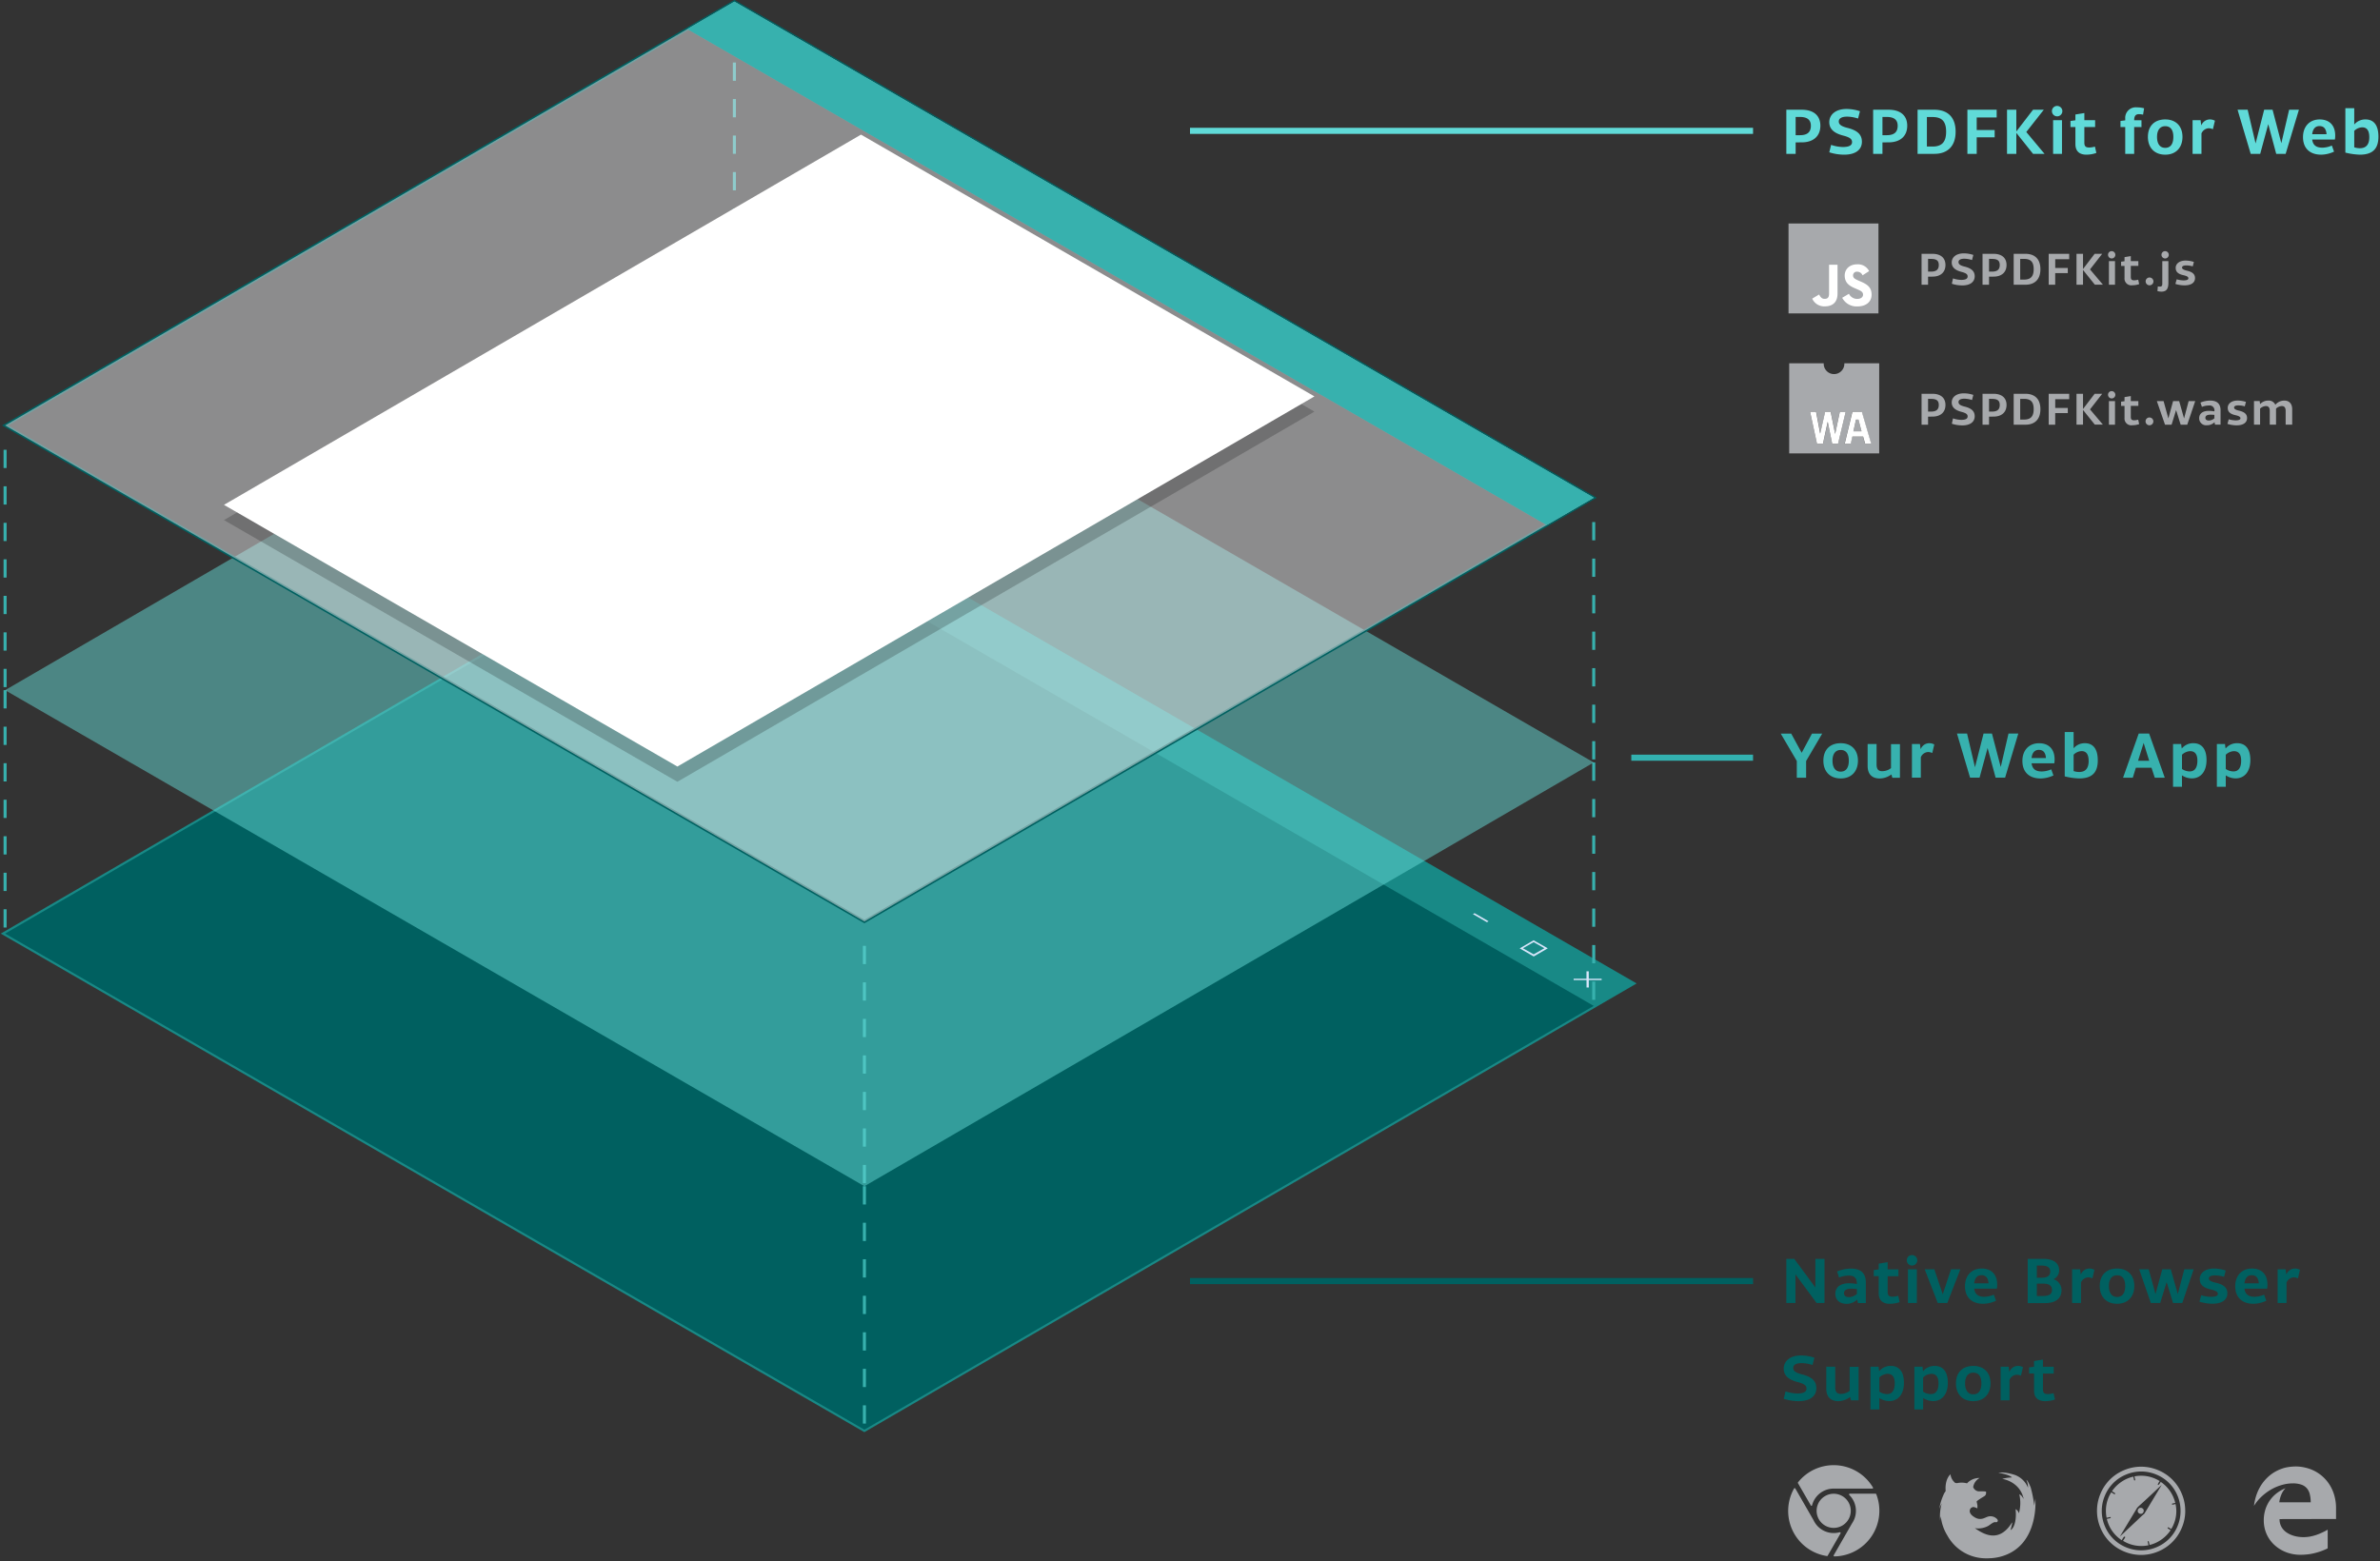 <svg xmlns="http://www.w3.org/2000/svg" width="782" height="513"><rect width="100%" height="100%" fill="#333333" stroke="none"/><g fill="none" fill-rule="evenodd"><path fill="#188986" fill-rule="nonzero" d="M254 159.36L.25 306.81 284 470.64l253.75-147.45z"/><path fill="#006060" fill-rule="nonzero" d="M241.3 167.55L1.67 306.81l282.35 163.02 239.63-139.26z"/><path fill="#D8E6FB" fill-rule="nonzero" d="M489.11 302.76l-4.61-2.66-.54.31 4.61 2.66.54-.31m37.14 18.88h-4.22l-.01-2.44h-.75v2.44l-4.22.01.01.43h4.22l.01 2.44h.75l-.01-2.44h4.22v-.44m-25.87-10.02l3.53-2 3.54 2-3.53 2-3.54-2m8.13 0L503.9 309l-4.58 2.66 4.62 2.67 4.58-2.66"/><path stroke="#37B1AE" stroke-dasharray="6" d="M241.3 87.55v80M1.67 226.81v80m282.35 83.02v80m239.63-219.26v80M241.3 8.55v80M1.67 147.81v80m282.35 83.02v80m239.63-219.26v80"/><path fill="#006060" fill-rule="nonzero" d="M596.48 413.7h3v14.5h-2.6l-6.94-9.4v9.4h-3v-14.5h2.6l6.94 9.4zm13.64 8.12c0-1.76-.8-2.62-2.6-2.62a8.86 8.86 0 0 0-3.26.64l-.64-2c1.44-.6 2.98-.92 4.54-.94 3.4 0 4.9 1.66 4.9 4.56v6.76h-2.6l-.24-1.16a4.9 4.9 0 0 1-3.5 1.42c-2.38 0-3.68-1.42-3.68-3.3 0-2.22 1.7-3.46 4.52-3.46a14.66 14.66 0 0 1 2.56.24v-.14zm-1.88 1.68c-1.72 0-2.36.64-2.36 1.46s.52 1.32 1.66 1.32a4 4 0 0 0 2.58-1.06v-1.6a17.63 17.63 0 0 0-1.88-.12zm12.67 4.96c-2.14 0-3.62-1-3.62-3.48v-5.6h-1.62v-2l1.62-.22v-1.88l2.94-.48v2.36h3.54v2.24h-3.54v5.14c0 1.24.5 1.6 1.62 1.6a7.55 7.55 0 0 0 1.86-.3l.46 2.08a9.9 9.9 0 0 1-3.26.54zm7.45-16a1.72 1.72 0 1 1-1.84 1.72 1.68 1.68 0 0 1 1.84-1.72zm-1.46 4.68h2.92v11.06h-2.92v-11.06zm9.79 11.06l-4.28-11.06h3.16l2.76 8.2 2.72-8.2h3.06l-4.28 11.06zm14.95.26c-3.78 0-6-2.12-6-5.78 0-3.5 2.18-5.8 5.48-5.8 3.3 0 5.1 2.06 5.1 5.26a7.08 7.08 0 0 1-.1 1.34h-7.46c.24 1.86 1.32 2.68 3.38 2.68a8.11 8.11 0 0 0 3.08-.7l.72 2a10.3 10.3 0 0 1-4.2 1zm-3-6.72h4.74c-.14-1.92-1-2.68-2.32-2.68-1.32 0-2.18.84-2.4 2.68h-.02zm17.61-8.04h5.1c3.52 0 5.22 1.52 5.22 3.68a3.1 3.1 0 0 1-1.86 3 3.74 3.74 0 0 1 2.64 3.66c0 2.72-2 4.2-5.4 4.2h-5.7V413.7zm4.7 6.2c1.82 0 2.7-.76 2.7-2s-.8-2-2.88-2h-1.52v4h1.7zm.42 6c1.86 0 2.86-.58 2.86-2s-1-2.06-2.86-2.06h-2.12v4.06h2.12zm15.16-9.02a3.32 3.32 0 0 1 1.64.42l-.66 2.8a3.32 3.32 0 0 0-1.4-.32 2.75 2.75 0 0 0-2.36 1.7v6.72h-2.92v-11.06h2.64a14.6 14.6 0 0 0 .24 1.7 3 3 0 0 1 2.82-1.96zm9.09 0c3.52 0 5.66 2.24 5.66 5.74s-2.14 5.84-5.66 5.84-5.7-2.28-5.7-5.84 2.14-5.74 5.7-5.74zm0 9.34c1.68 0 2.66-1.22 2.66-3.6s-1-3.52-2.66-3.52c-1.66 0-2.7 1.22-2.7 3.52s.98 3.6 2.7 3.6zm16.28-4.9l-2.12 6.88h-3.08l-3.82-11.06H706l2.24 8.14 2.22-8.14h2.8l2.3 8.14 2.14-8.14h3.08l-3.74 11.06H714zm11.35 4.34a12.71 12.71 0 0 0 3.14.52c1.72 0 2.34-.38 2.34-1s-.58-1-2.26-1.42c-2.72-.58-3.7-1.72-3.7-3.48s1.58-3.4 4.66-3.4a13 13 0 0 1 3.88.64l-.54 2.08a11 11 0 0 0-3-.46c-1.38 0-2 .42-2 1 0 .58.54 1 2.14 1.38 2.7.58 3.94 1.66 3.94 3.5 0 2.1-1.68 3.42-4.92 3.42a14.44 14.44 0 0 1-4.26-.68l.58-2.1zm17.19 2.8c-3.78 0-6-2.12-6-5.78 0-3.5 2.18-5.8 5.48-5.8 3.3 0 5.1 2.06 5.1 5.26a7.08 7.08 0 0 1-.1 1.34h-7.46c.24 1.86 1.32 2.68 3.38 2.68a8.11 8.11 0 0 0 3.08-.7l.72 2a10.3 10.3 0 0 1-4.2 1zm-3-6.72h4.74c-.14-1.92-1-2.68-2.32-2.68-1.32 0-2.18.84-2.4 2.68h-.02zm16.62-4.86a3.32 3.32 0 0 1 1.64.42l-.66 2.8a3.32 3.32 0 0 0-1.4-.32 2.75 2.75 0 0 0-2.36 1.7v6.72h-2.92v-11.06H751a14.6 14.6 0 0 0 .24 1.7 3 3 0 0 1 2.82-1.96zm-167.38 40.36a12.58 12.58 0 0 0 3.88.7c2.12 0 3-.6 3-1.6s-.66-1.58-3-2.18c-3.18-.84-4.48-2.34-4.48-4.38 0-2.44 2.06-4.34 5.66-4.34a14.33 14.33 0 0 1 4.42.74l-.62 2.4a12.13 12.13 0 0 0-3.6-.62c-1.92 0-2.74.66-2.74 1.6 0 .94.76 1.58 2.86 2.1 3.46.86 4.74 2.34 4.74 4.56 0 2.54-2 4.24-5.82 4.24a16 16 0 0 1-4.9-.78l.6-2.44zm17.32 3.22c-2.32 0-3.94-1.24-3.94-4.14v-7.18H603v6.74c0 1.56.62 2.2 1.86 2.2a4.86 4.86 0 0 0 2.88-1v-7.9h2.94v11.02h-2.5l-.3-1.1a6.59 6.59 0 0 1-3.88 1.36zm13.5 2.74h-2.92v-14.06h2.68c.025.498.092.993.2 1.48a4.76 4.76 0 0 1 3.82-1.74c2.56 0 4.3 1.7 4.3 5.56 0 3.86-2 6-4.82 6a6 6 0 0 1-3.26-1v3.76zm2.54-5.06c1.6 0 2.52-1.14 2.52-3.54 0-2.1-.8-3.12-2.4-3.12a4.19 4.19 0 0 0-2.66 1.18v4.68a4.61 4.61 0 0 0 2.5.8h.04zm11.84 5.06H629v-14.06h2.68c.025.498.092.993.2 1.48a4.76 4.76 0 0 1 3.82-1.74c2.56 0 4.3 1.7 4.3 5.56 0 3.86-2 6-4.82 6a6 6 0 0 1-3.26-1l-.04 3.76zm2.54-5.06c1.6 0 2.52-1.14 2.52-3.54 0-2.1-.8-3.12-2.4-3.12a4.19 4.19 0 0 0-2.66 1.18v4.68a4.61 4.61 0 0 0 2.54.8zm13.95-9.26c3.52 0 5.66 2.24 5.66 5.74s-2.14 5.84-5.66 5.84-5.7-2.28-5.7-5.84 2.14-5.74 5.7-5.74zm0 9.34c1.68 0 2.66-1.22 2.66-3.6s-1-3.52-2.66-3.52c-1.66 0-2.7 1.22-2.7 3.52s.98 3.6 2.7 3.6zm14.68-9.34a3.32 3.32 0 0 1 1.64.42l-.66 2.8a3.32 3.32 0 0 0-1.4-.32 2.75 2.75 0 0 0-2.36 1.7v6.72h-2.92v-11.06H660a14.6 14.6 0 0 0 .24 1.7 3 3 0 0 1 2.81-1.96zm8.9 11.58c-2.14 0-3.62-1-3.62-3.48v-5.6h-1.63v-2l1.62-.22v-1.88l2.94-.48v2.36h3.54v2.24h-3.54v5.14c0 1.24.5 1.6 1.62 1.6a7.55 7.55 0 0 0 1.86-.3l.46 2.08a9.9 9.9 0 0 1-3.25.54z"/><path fill="#37B1AE" fill-rule="nonzero" d="M593.44 255.57h-3.06v-5.48l-5.28-9h3.44l3.44 6.3 3.38-6.3h3.36l-5.28 9zm11.37-11.33c3.52 0 5.66 2.24 5.66 5.74s-2.14 5.84-5.66 5.84-5.7-2.28-5.7-5.84 2.14-5.74 5.7-5.74zm0 9.34c1.68 0 2.66-1.22 2.66-3.6s-1-3.52-2.66-3.52c-1.66 0-2.7 1.22-2.7 3.52s.98 3.61 2.7 3.61v-.01zm12.78 2.25c-2.32 0-3.94-1.24-3.94-4.14v-7.19h2.94v6.74c0 1.56.62 2.2 1.86 2.2a4.87 4.87 0 0 0 2.88-1v-7.9h2.94v11.06h-2.5l-.3-1.1a6.6 6.6 0 0 1-3.88 1.33zm16.32-11.59a3.33 3.33 0 0 1 1.64.42l-.66 2.8a3.34 3.34 0 0 0-1.4-.32 2.74 2.74 0 0 0-2.36 1.7v6.72h-2.92V244.5h2.64c.047.57.127 1.139.24 1.7a3 3 0 0 1 2.82-1.96zm19.16 1.56l-2.64 9.76h-3.12l-4.31-14.5h3.32l2.6 11.08 2.82-11.08h2.76l2.88 11 2.56-11h3.22l-4.34 14.5h-3.12zm17.43 10.03c-3.78 0-6-2.12-6-5.78 0-3.5 2.18-5.8 5.48-5.8 3.3 0 5.1 2.06 5.1 5.26a7.1 7.1 0 0 1-.1 1.34h-7.46c.24 1.86 1.32 2.68 3.38 2.68a8.13 8.13 0 0 0 3.08-.7l.72 2a10.3 10.3 0 0 1-4.2 1zm-3-6.72h4.74c-.14-1.92-1-2.68-2.32-2.68-1.32 0-2.19.83-2.41 2.68h-.01zm17.55-4.87c2.6 0 4.22 1.76 4.22 5.66 0 3.9-1.8 5.92-6.14 5.92a22.61 22.61 0 0 1-4.72-.68v-14.58h2.92v5.36a4.72 4.72 0 0 1 3.72-1.68zm-3.72 9.16a6 6 0 0 0 1.82.3c2.26 0 3.12-1.42 3.12-3.62s-.8-3.24-2.3-3.24a3.86 3.86 0 0 0-2.64 1.18v5.38zm25.59-1.09h-5.14l-1 3.26h-3.2l5.14-14.5h3.42l5.14 14.5H708l-1.08-3.26zm-2.58-8.16l-1.83 5.85h3.66l-1.83-5.85zm12.6 14.42H714V244.5h2.68a8.9 8.9 0 0 0 .2 1.48 4.77 4.77 0 0 1 3.82-1.74c2.56 0 4.3 1.7 4.3 5.56 0 3.86-2 6-4.82 6a5.94 5.94 0 0 1-3.26-1l.02 3.77zm2.54-5.06c1.6 0 2.52-1.14 2.52-3.54 0-2.1-.8-3.12-2.4-3.12a4.19 4.19 0 0 0-2.66 1.18v4.68a4.6 4.6 0 0 0 2.54.8zm11.84 5.06h-2.92V244.5h2.68a8.9 8.9 0 0 0 .2 1.48 4.77 4.77 0 0 1 3.82-1.74c2.56 0 4.3 1.7 4.3 5.56 0 3.86-2 6-4.82 6a5.94 5.94 0 0 1-3.26-1v3.77zm2.54-5.06c1.6 0 2.52-1.14 2.52-3.54 0-2.1-.8-3.12-2.4-3.12a4.19 4.19 0 0 0-2.66 1.18v4.68a4.6 4.6 0 0 0 2.54.8z"/><path fill="#60DAD8" fill-rule="nonzero" d="M590 46.79v3.78h-3.06V36.06H592c3.86 0 6.12 1.88 6.12 5.26s-2.26 5.46-6.12 5.46l-2 .01zm0-8.36v6h1.4c2.34 0 3.6-.92 3.6-3.1 0-2-1.26-2.9-3.6-2.9H590zm11.65 9.18a12.58 12.58 0 0 0 3.88.7c2.12 0 3-.6 3-1.6s-.66-1.58-3-2.18c-3.18-.84-4.48-2.34-4.48-4.38 0-2.44 2.06-4.34 5.66-4.34a14.3 14.3 0 0 1 4.42.74l-.62 2.4a12.1 12.1 0 0 0-3.6-.62c-1.92 0-2.74.66-2.74 1.6 0 .94.76 1.58 2.86 2.1 3.46.86 4.74 2.34 4.74 4.56 0 2.54-2 4.24-5.82 4.24a16 16 0 0 1-4.9-.78l.6-2.44zm16.87-.82v3.78h-3.06V36.06h5.08c3.86 0 6.12 1.88 6.12 5.26s-2.26 5.46-6.12 5.46l-2.02.01zm0-8.36v6h1.4c2.34 0 3.6-.92 3.6-3.1 0-2-1.26-2.9-3.6-2.9h-1.4zm11.54-2.37h5.5c4.42 0 7 2.48 7 7.22s-2.62 7.28-7 7.28h-5.5v-14.5zm3.06 2.4v9.7h1.82c2.86 0 4.5-1.24 4.5-4.88 0-3.64-1.62-4.82-4.5-4.82h-1.82zm16.37 6.67v5.44h-3.06V36.06h9.62v2.54h-6.56v4.12h5.9v2.4zm13.02-1.46v6.9h-3.06V36.06h3.06v7.14l5.49-7.14h3.54l-5.76 7.32 6 7.18H668zm13.54-8.85a1.71 1.71 0 1 1-1.84 1.72 1.68 1.68 0 0 1 1.84-1.72zm-1.46 4.68h2.92v11.07h-2.92V39.5zm10.95 11.33c-2.14 0-3.62-1-3.62-3.48v-5.6h-1.62v-2l1.62-.22v-1.9l2.94-.48v2.35h3.54v2.24h-3.54v5.14c0 1.24.5 1.6 1.62 1.6a7.6 7.6 0 0 0 1.86-.3l.46 2.08a9.9 9.9 0 0 1-3.26.57zm15.69-9.08v8.82h-2.94v-8.82h-1.56v-2l1.56-.2V39a3.47 3.47 0 0 1 3.82-3.72c.803 0 1.602.1 2.38.3l-.34 2.1a6.13 6.13 0 0 0-1.36-.16c-1 0-1.56.52-1.56 2h2.4v2.24l-2.4-.01zm10.21-2.5c3.52 0 5.66 2.24 5.66 5.74s-2.14 5.84-5.66 5.84-5.7-2.28-5.7-5.84 2.14-5.74 5.7-5.74zm0 9.34c1.68 0 2.66-1.22 2.66-3.6s-1-3.52-2.66-3.52c-1.66 0-2.7 1.22-2.7 3.52s.98 3.6 2.7 3.6zm14.68-9.34a3.32 3.32 0 0 1 1.64.42l-.66 2.8a3.34 3.34 0 0 0-1.4-.32 2.75 2.75 0 0 0-2.36 1.7v6.72h-2.92V39.5h2.64c.047.57.127 1.139.24 1.7a3 3 0 0 1 2.82-1.95zm19.16 1.55l-2.64 9.76h-3.12l-4.32-14.5h3.32l2.6 11.08 2.82-11.08h2.76l2.88 11 2.56-11h3.22L751 50.57h-3.1zm17.42 10.03c-3.78 0-6-2.12-6-5.78 0-3.5 2.18-5.8 5.48-5.8 3.3 0 5.1 2.06 5.1 5.26a7.07 7.07 0 0 1-.1 1.34h-7.46c.24 1.86 1.32 2.68 3.38 2.68a8.09 8.09 0 0 0 3.08-.7l.72 2a10.32 10.32 0 0 1-4.2 1zm-3-6.72h4.74c-.14-1.92-1-2.68-2.32-2.68-1.32 0-2.18.84-2.4 2.68h-.02zm17.56-4.86c2.6 0 4.22 1.76 4.22 5.66 0 3.9-1.8 5.92-6.14 5.92a22.61 22.61 0 0 1-4.72-.68V35.56h2.92v5.36a4.72 4.72 0 0 1 3.72-1.67zm-3.72 9.16a6 6 0 0 0 1.82.3c2.26 0 3.12-1.42 3.12-3.62s-.8-3.24-2.3-3.24a3.86 3.86 0 0 0-2.64 1.15v5.41z"/><path fill="#A7A9AC" fill-rule="nonzero" d="M633.51 90.92v2.65h-2.14V83.41h3.56c2.7 0 4.29 1.32 4.29 3.68 0 2.36-1.58 3.82-4.29 3.82l-1.42.01zm0-5.86v4.2h1c1.64 0 2.52-.64 2.52-2.17 0-1.53-.88-2-2.52-2l-1-.03zm8.19 6.43a8.8 8.8 0 0 0 2.72.49c1.48 0 2.09-.42 2.09-1.12 0-.7-.46-1.11-2.09-1.53-2.23-.59-3.14-1.64-3.14-3.07 0-1.71 1.44-3 4-3a10 10 0 0 1 3.1.52l-.43 1.68a8.45 8.45 0 0 0-2.52-.44c-1.34 0-1.92.46-1.92 1.12 0 .66.53 1.11 2 1.47 2.42.6 3.32 1.64 3.32 3.19 0 1.78-1.39 3-4.08 3a11.21 11.21 0 0 1-3.43-.55l.38-1.76zm11.84-.57v2.65h-2.14V83.41h3.6c2.7 0 4.29 1.32 4.29 3.68 0 2.36-1.58 3.82-4.29 3.82l-1.46.01zm0-5.86v4.2h1c1.64 0 2.52-.64 2.52-2.17 0-1.53-.88-2-2.52-2l-1-.03zm8.1-1.65h3.85c3.1 0 4.93 1.74 4.93 5.06 0 3.32-1.83 5.1-4.93 5.1h-3.85V83.41zm2.14 1.68v6.79h1.28c2 0 3.15-.87 3.15-3.42s-1.13-3.38-3.15-3.38l-1.28.01zm11.5 4.67v3.81h-2.14V83.41h6.74v1.78h-4.59v2.88h4.13v1.68zm9.14-1.03v4.83h-2.14V83.41h2.14v5l3.82-5h2.48l-4 5.13 4.23 5h-2.65zm9.51-6.19a1.2 1.2 0 1 1-1.29 1.21 1.18 1.18 0 0 1 1.29-1.21zm-1 3.28h2v7.75h-2v-7.75zm7.67 7.93a2.23 2.23 0 0 1-2.54-2.44v-3.92h-1.13V86l1.13-.15V84.5l2.06-.34v1.65h2.48v1.57h-2.48V91c0 .87.35 1.12 1.13 1.12a5.3 5.3 0 0 0 1.3-.21l.32 1.46a6.92 6.92 0 0 1-2.27.38zm5.73-2.55a1.28 1.28 0 1 1-1.33 1.27 1.26 1.26 0 0 1 1.33-1.27zm2.67 2.91c.193.049.391.076.59.08.66 0 .88-.2.88-1v-7.37h2V93c0 2-.73 2.84-2.26 2.84a5.18 5.18 0 0 1-1.34-.18l.13-1.55zm2.49-11.57a1.2 1.2 0 1 1-1.29 1.21 1.18 1.18 0 0 1 1.26-1.21h.03zm3.71 9.25a8.91 8.91 0 0 0 2.2.36c1.2 0 1.64-.27 1.64-.7 0-.43-.41-.73-1.58-1-1.91-.41-2.59-1.2-2.59-2.44s1.11-2.38 3.26-2.38a9.1 9.1 0 0 1 2.72.45l-.38 1.46a7.69 7.69 0 0 0-2.09-.32c-1 0-1.42.29-1.42.71s.38.71 1.5 1c1.89.41 2.76 1.16 2.76 2.45 0 1.47-1.18 2.4-3.45 2.4a10.1 10.1 0 0 1-3-.48l.43-1.51zm-81.69 45.13v2.65h-2.14v-10.16h3.56c2.7 0 4.29 1.32 4.29 3.68 0 2.36-1.58 3.82-4.29 3.82l-1.42.01zm0-5.86v4.2h1c1.64 0 2.52-.64 2.52-2.17 0-1.53-.88-2-2.52-2l-1-.03zm8.19 6.43a8.8 8.8 0 0 0 2.72.49c1.48 0 2.09-.42 2.09-1.12 0-.7-.46-1.11-2.09-1.53-2.23-.59-3.14-1.64-3.14-3.07 0-1.71 1.44-3 4-3a10 10 0 0 1 3.1.52l-.43 1.68a8.45 8.45 0 0 0-2.52-.44c-1.34 0-1.92.46-1.92 1.12 0 .66.53 1.11 2 1.47 2.42.6 3.32 1.64 3.32 3.19 0 1.78-1.39 3-4.08 3a11.21 11.21 0 0 1-3.43-.55l.38-1.76zm11.84-.57v2.65h-2.14v-10.16h3.6c2.7 0 4.29 1.32 4.29 3.68 0 2.36-1.58 3.82-4.29 3.82l-1.46.01zm0-5.86v4.2h1c1.64 0 2.52-.64 2.52-2.17 0-1.53-.88-2-2.52-2l-1-.03zm8.1-1.65h3.85c3.1 0 4.93 1.74 4.93 5.06 0 3.32-1.83 5.1-4.93 5.1h-3.85v-10.16zm2.14 1.68v6.79h1.28c2 0 3.15-.87 3.15-3.42s-1.13-3.38-3.15-3.38l-1.28.01zm11.5 4.67v3.81h-2.14v-10.16h6.74v1.78h-4.59v2.88h4.13v1.68zm9.14-1.03v4.83h-2.14v-10.15h2.14v5l3.82-5h2.48l-4 5.13 4.23 5h-2.65zm9.51-6.19a1.2 1.2 0 1 1-1.29 1.21 1.18 1.18 0 0 1 1.29-1.21zm-1 3.28h2v7.75h-2v-7.75zm7.67 7.93a2.23 2.23 0 0 1-2.54-2.44v-3.92h-1.13V132l1.13-.15v-1.35l2.06-.34v1.65h2.48v1.57h-2.48V137c0 .87.35 1.12 1.13 1.12a5.3 5.3 0 0 0 1.3-.21l.32 1.46a6.92 6.92 0 0 1-2.27.38zm5.73-2.55a1.28 1.28 0 1 1-1.36 1.27 1.26 1.26 0 0 1 1.36-1.27zm8.67-2.45l-1.48 4.82h-2.16l-2.68-7.75h2.21l1.57 5.7 1.55-5.7h2l1.61 5.7 1.5-5.7h2.16l-2.62 7.75h-2.16zm12.59.35a1.59 1.59 0 0 0-1.82-1.84 6.18 6.18 0 0 0-2.28.45l-.49-1.41a8.55 8.55 0 0 1 3.18-.66c2.38 0 3.43 1.16 3.43 3.19v4.73h-1.82l-.17-.81a3.43 3.43 0 0 1-2.45 1 2.29 2.29 0 0 1-2.58-2.31c0-1.55 1.19-2.42 3.17-2.42.6.004 1.2.061 1.79.17l.04-.09zm-1.32 1.18c-1.21 0-1.65.45-1.65 1s.36.92 1.16.92a2.84 2.84 0 0 0 1.81-.74v-1.12a12.51 12.51 0 0 0-1.32-.06zm6.03 1.51a8.91 8.91 0 0 0 2.2.36c1.2 0 1.64-.27 1.64-.7 0-.43-.41-.73-1.58-1-1.91-.41-2.59-1.2-2.59-2.44s1.11-2.38 3.26-2.38a9.1 9.1 0 0 1 2.72.45l-.38 1.46a7.69 7.69 0 0 0-2.09-.32c-1 0-1.42.29-1.42.71s.38.71 1.5 1c1.89.41 2.76 1.16 2.76 2.45 0 1.47-1.18 2.4-3.45 2.4a10.1 10.1 0 0 1-3-.48l.43-1.51zm13.04-6.15a2.34 2.34 0 0 1 2.27 1.39 3.84 3.84 0 0 1 3-1.39c1.39 0 2.54.87 2.54 2.84v5.08H751V135c0-1.05-.42-1.56-1.27-1.56a2.93 2.93 0 0 0-1.89.84v5.27h-2.06V135c0-1.05-.43-1.56-1.27-1.56a3 3 0 0 0-1.91.84v5.27h-2v-7.75h1.88a6 6 0 0 0 .14 1 3.59 3.59 0 0 1 2.72-1.16z"/><path fill="#66DAD6" fill-rule="nonzero" d="M241.3 87.55L1.67 226.81l282.35 163.02 239.63-139.26z" opacity=".5"/><path stroke="#006060" d="M241.3.55L1.67 139.81l282.35 163.02 239.63-139.26z"/><path fill="#8293A5" fill-rule="nonzero" d="M241.3.55l-15.5 9 282.35 163 15.5-9z" opacity=".25"/><path stroke="#60DAD8" stroke-width="2" d="M576 43H391"/><path stroke="#006060" stroke-width="2" d="M576 421H391"/><path stroke="#33B1B0" stroke-width="2" d="M576 249h-40"/><path fill="#E6E7E8" fill-rule="nonzero" d="M241.3.55L1.67 139.81l282.35 163.02 239.63-139.26z" opacity=".5"/><path fill="#000" fill-rule="nonzero" d="M431.89 135.27L282.9 49.24 73.59 170.91l148.98 86.01 209.32-121.65" opacity=".2"/><path fill="#FFF" fill-rule="nonzero" d="M431.89 130.27L222.57 251.91l-148.98-86L282.9 44.24z"/><path fill="#37B1AE" fill-rule="nonzero" d="M241.3.55l-15.5 9 282.35 163 15.5-9z"/><path fill="#A7A9AC" fill-rule="nonzero" d="M587.66 73.45h29.55V103h-29.55z"/><path fill="#FFF" fill-rule="nonzero" d="M607.51 96.54a3 3 0 0 0 2.74 1.69c1.15 0 1.89-.58 1.89-1.37 0-1-.76-1.29-2-1.84l-.69-.3c-2-.85-3.33-1.92-3.33-4.18 0-2.08 1.59-3.67 4.07-3.67a4.1 4.1 0 0 1 3.95 2.22l-2.16 1.39a1.89 1.89 0 0 0-1.79-1.19 1.21 1.21 0 0 0-1.33 1.19c0 .83.52 1.17 1.71 1.69l.69.3c2.36 1 3.69 2 3.69 4.36 0 2.5-2 3.87-4.6 3.87a5.33 5.33 0 0 1-5.06-2.84l2.22-1.32zm-9.81.24c.44.77.83 1.43 1.79 1.43.96 0 1.49-.36 1.49-1.74V87h2.78v9.5c0 2.88-1.69 4.18-4.15 4.18a4.31 4.31 0 0 1-4.17-2.54l2.26-1.36z"/><path fill="#A7A9AC" fill-rule="nonzero" d="M609.83 137.91l-.86 3.84h2.66l-.98-3.84z"/><path fill="#A7A9AC" fill-rule="nonzero" d="M606 119.39v.16a3.39 3.39 0 0 1-6.78 0v-.16h-11.34V149h29.57v-29.61H606zm-4 26.41l-1.44-7.13-1.56 7.13h-2l-2.25-10.47h2l1.34 7.13 1.61-7.13h1.83l1.45 7.21 1.52-7.21h1.92l-2.5 10.47H602zm10.79 0l-.67-2.33h-3.52l-.52 2.33h-2l2.53-10.47h3.09l3.07 10.47h-1.98z"/><path fill="#FFF" fill-rule="nonzero" d="M608.65 135.33l-2.53 10.47h2l.52-2.33h3.52l.67 2.33h2l-3.07-10.47h-3.11zm.32 6.42l.85-3.84h.82l1 3.84h-2.67zm-4.45-6.42l-1.53 7.21h-.03l-1.45-7.21h-1.83l-1.61 7.12h-.02l-1.34-7.12h-1.96L597 145.8h1.98l1.54-7.13h.04l1.44 7.13h1.94l2.5-10.47z"/><g fill="#A7A9AC" fill-rule="nonzero"><path d="M596.89 496.5a5.61 5.61 0 1 0 11.22 0 5.61 5.61 0 0 0-11.22 0z"/><path d="M615.41 489.1a.25.25 0 0 0 0-.25 15 15 0 0 0-12.91-7.35 14.93 14.93 0 0 0-11.73 5.65.25.25 0 0 0 0 .28l4.22 7.31a.25.25 0 0 0 .21.12.25.25 0 0 0 .2-.18 7.3 7.3 0 0 1 7.07-5.48h12.69a.25.25 0 0 0 .25-.1z"/><path d="M604.72 503.63a.25.25 0 0 0-.26-.09 7.3 7.3 0 0 1-8.57-3.94l-6-10.43a.25.25 0 0 0-.21-.12.25.25 0 0 0-.21.13 15 15 0 0 0 10.84 22.19.25.25 0 0 0 .21-.12l4.22-7.32a.25.25 0 0 0-.02-.3z"/><path d="M616.24 490.87h-8.46a.25.25 0 0 0-.17.42 7.29 7.29 0 0 1 .89 9.37l-6 10.45a.25.25 0 0 0 .21.37A15 15 0 0 0 616.47 491a.25.25 0 0 0-.23-.13z"/></g><path fill="#A7A9AC" fill-rule="nonzero" d="M668.76 492.47l-.37 2.35a37.1 37.1 0 0 0-1.16-6c-1-2.49-1.42-2.47-1.42-2.47a5.78 5.78 0 0 1 .54 2.57 7.47 7.47 0 0 0-4.25-4.19c-3.42-1.12-5.27-.81-5.48-.76 0 0 3.78.66 4.44 1.57a13.05 13.05 0 0 0-3.19.46c-.07 0 5.85.74 7.06 6.66 0 0-.65-1.35-1.45-1.58a12.49 12.49 0 0 1-.11 6.17c-.06.19-.13-.84-1.12-1.29.32 2.27 0 5.88-1.6 6.87-.12.08 1-3.56.22-2.15-4.41 6.75-9.61 3.12-12 1.52a6.91 6.91 0 0 0 4.49-.79c1.09-.75 1.74-1.3 2.33-1.17.59.13 1-.45.52-1a3 3 0 0 0-3-.84c-1 .27-2.35 1.44-4.34.26-1.52-.9-1.67-1.65-1.68-2.17a3.75 3.75 0 0 1 .14-.51c.18-.49.71-.64 1-.75a4.68 4.68 0 0 1 1.39.48v-.58a1.48 1.48 0 0 0-.05-.67 4.83 4.83 0 0 0-.21-.95c0-.14.37-.42.79-.71.42-.29.82-.55 1.18-.76l.6-.37.07-.05a1.24 1.24 0 0 0 .47-.91v-.33a.58.58 0 0 0 0-.09c-.05-.13-.26-.17-1.09-.19h-1.38a2.16 2.16 0 0 1-1.77-1.39 4.12 4.12 0 0 1 2.14-3 5.52 5.52 0 0 0-4.17 1.76 6.79 6.79 0 0 0-3.23-.07 3.78 3.78 0 0 1-.66-.08 4.32 4.32 0 0 1-1.54-2.82s-1.87 1.44-1.59 5.37v.18a4.92 4.92 0 0 0-.78 1.39 16.72 16.72 0 0 0-1.28 4.38c.206-.61.467-1.198.78-1.76a15.42 15.42 0 0 0-.51 5.74s0-.61.21-1.48a14.72 14.72 0 0 0 2.13 6.26 14.41 14.41 0 0 0 11.63 7.49 15.92 15.92 0 0 0 2.51 0h.23a17.45 17.45 0 0 0 2.88-.44c13.11-3.31 11.68-19.16 11.68-19.16zm35.61 3.98a1.07 1.07 0 0 1-.27.73.85.85 0 0 1-.67.31 1.07 1.07 0 0 1-.73-.27.85.85 0 0 1-.31-.67 1.06 1.06 0 0 1 .28-.73.88.88 0 0 1 .68-.31 1.05 1.05 0 0 1 .71.27.85.85 0 0 1 .31.67zm.24.94l5.66-9.4-1.09 1-2 1.89-2.21 2.06-1.97 1.79a8.5 8.5 0 0 0-.82.83l-5.65 9.39 1.08-1 2-1.89 2.2-2.06 1.89-1.8c.573-.487.877-.757.91-.81zm10.47-.89a11.29 11.29 0 0 1-1.68 6l-.28-.18-.43-.27a.74.74 0 0 0-.27-.12.19.19 0 0 0-.21.21c0 .107.333.343 1 .71a11.59 11.59 0 0 1-3 3.08 11.33 11.33 0 0 1-3.91 1.79l-.26-1.08c0-.107-.08-.16-.24-.16a.15.15 0 0 0-.13.09.22.22 0 0 0 0 .15l.26 1.1a11.55 11.55 0 0 1-2.36.24 11.4 11.4 0 0 1-6-1.7l.21-.33.35-.54a.92.92 0 0 0 .15-.31.19.19 0 0 0-.28-.18c-.067 0-.16.077-.28.23a5.3 5.3 0 0 0-.36.56l-.22.37a11.62 11.62 0 0 1-3.11-3 11.34 11.34 0 0 1-1.78-4l1.12-.24a.22.22 0 0 0 .16-.24.15.15 0 0 0-.09-.13.25.25 0 0 0-.17 0l-1.1.24a11.78 11.78 0 0 1-.23-2.25 11.28 11.28 0 0 1 1.76-6.13l.3.19.49.31a.82.82 0 0 0 .28.13c.14 0 .21-.063.21-.19s-.067-.21-.2-.25a5.93 5.93 0 0 0-.53-.35l-.32-.19A11.78 11.78 0 0 1 697 487a11.35 11.35 0 0 1 3.95-1.73l.24 1.08c0 .107.08.16.24.16a.15.15 0 0 0 .13-.09.25.25 0 0 0 0-.17l-.24-1.07a12.06 12.06 0 0 1 2.17-.21 11.39 11.39 0 0 1 6.13 1.76 4.25 4.25 0 0 0-.63 1.05c0 .14.063.21.19.21s.387-.333.78-1a11.62 11.62 0 0 1 4.77 6.91l-.91.19c-.107 0-.16.087-.16.26a.15.15 0 0 0 .09.13.22.22 0 0 0 .15 0l.92-.21c.157.733.244 1.48.26 2.23zm1.38 0a12.63 12.63 0 0 0-1-5 12.74 12.74 0 0 0-6.89-6.89 12.84 12.84 0 0 0-10.07 0 12.74 12.74 0 0 0-6.89 6.89 12.84 12.84 0 0 0 0 10.07 12.74 12.74 0 0 0 6.89 6.89 12.84 12.84 0 0 0 10.07 0 12.74 12.74 0 0 0 6.89-6.89 12.63 12.63 0 0 0 1-5.07zm1.55 0a14.17 14.17 0 0 1-1.15 5.63 14.25 14.25 0 0 1-7.72 7.72 14.38 14.38 0 0 1-11.26 0 14.25 14.25 0 0 1-7.72-7.72 14.38 14.38 0 0 1 0-11.26 14.25 14.25 0 0 1 7.72-7.72 14.38 14.38 0 0 1 11.26 0 14.25 14.25 0 0 1 7.72 7.72 14.17 14.17 0 0 1 1.14 5.63h.01zm30.99 2.72a5 5 0 0 0 1.21 3.41c.381.444.83.826 1.33 1.13a7.89 7.89 0 0 0 1.62.78 10 10 0 0 0 1.79.46c.608.1 1.224.15 1.84.15a12.18 12.18 0 0 0 2.17-.18 15.67 15.67 0 0 0 2-.51 17.64 17.64 0 0 0 1.91-.76c.63-.29 1.28-.61 1.94-1v6.14c-.713.35-1.444.66-2.19.93-.718.254-1.45.47-2.19.65a17 17 0 0 1-2.25.4 22.25 22.25 0 0 1-2.37.13 13.11 13.11 0 0 1-3.15-.38 12.35 12.35 0 0 1-2.85-1.08 11.93 11.93 0 0 1-2.44-1.71 10.82 10.82 0 0 1-3.13-5.02 11.31 11.31 0 0 1-.43-3.15 11.73 11.73 0 0 1 .49-3.41 10.83 10.83 0 0 1 3.66-5.4 11.87 11.87 0 0 1 3-1.72 6.29 6.29 0 0 0-1.4 2.14 9.27 9.27 0 0 0-.65 2.48h10.32a10.39 10.39 0 0 0-.32-2.73 4.55 4.55 0 0 0-1-1.94 4.28 4.28 0 0 0-1.83-1.16 8.32 8.32 0 0 0-2.71-.39 12.87 12.87 0 0 0-3.74.56 15.73 15.73 0 0 0-3.55 1.54 17.21 17.21 0 0 0-3.1 2.35 14.64 14.64 0 0 0-2.38 2.94 16.92 16.92 0 0 1 .78-3.52 15 15 0 0 1 1.47-3.13 14 14 0 0 1 2.1-2.6 12.53 12.53 0 0 1 2.67-2 13.53 13.53 0 0 1 3.16-1.28 16.19 16.19 0 0 1 3.61-.41 12.64 12.64 0 0 1 2.22.2 15.74 15.74 0 0 1 2.16.55 12.71 12.71 0 0 1 6.5 5 13.26 13.26 0 0 1 1.7 3.7 15 15 0 0 1 .59 4.2v3.6l-18.56.04z"/></g></svg>